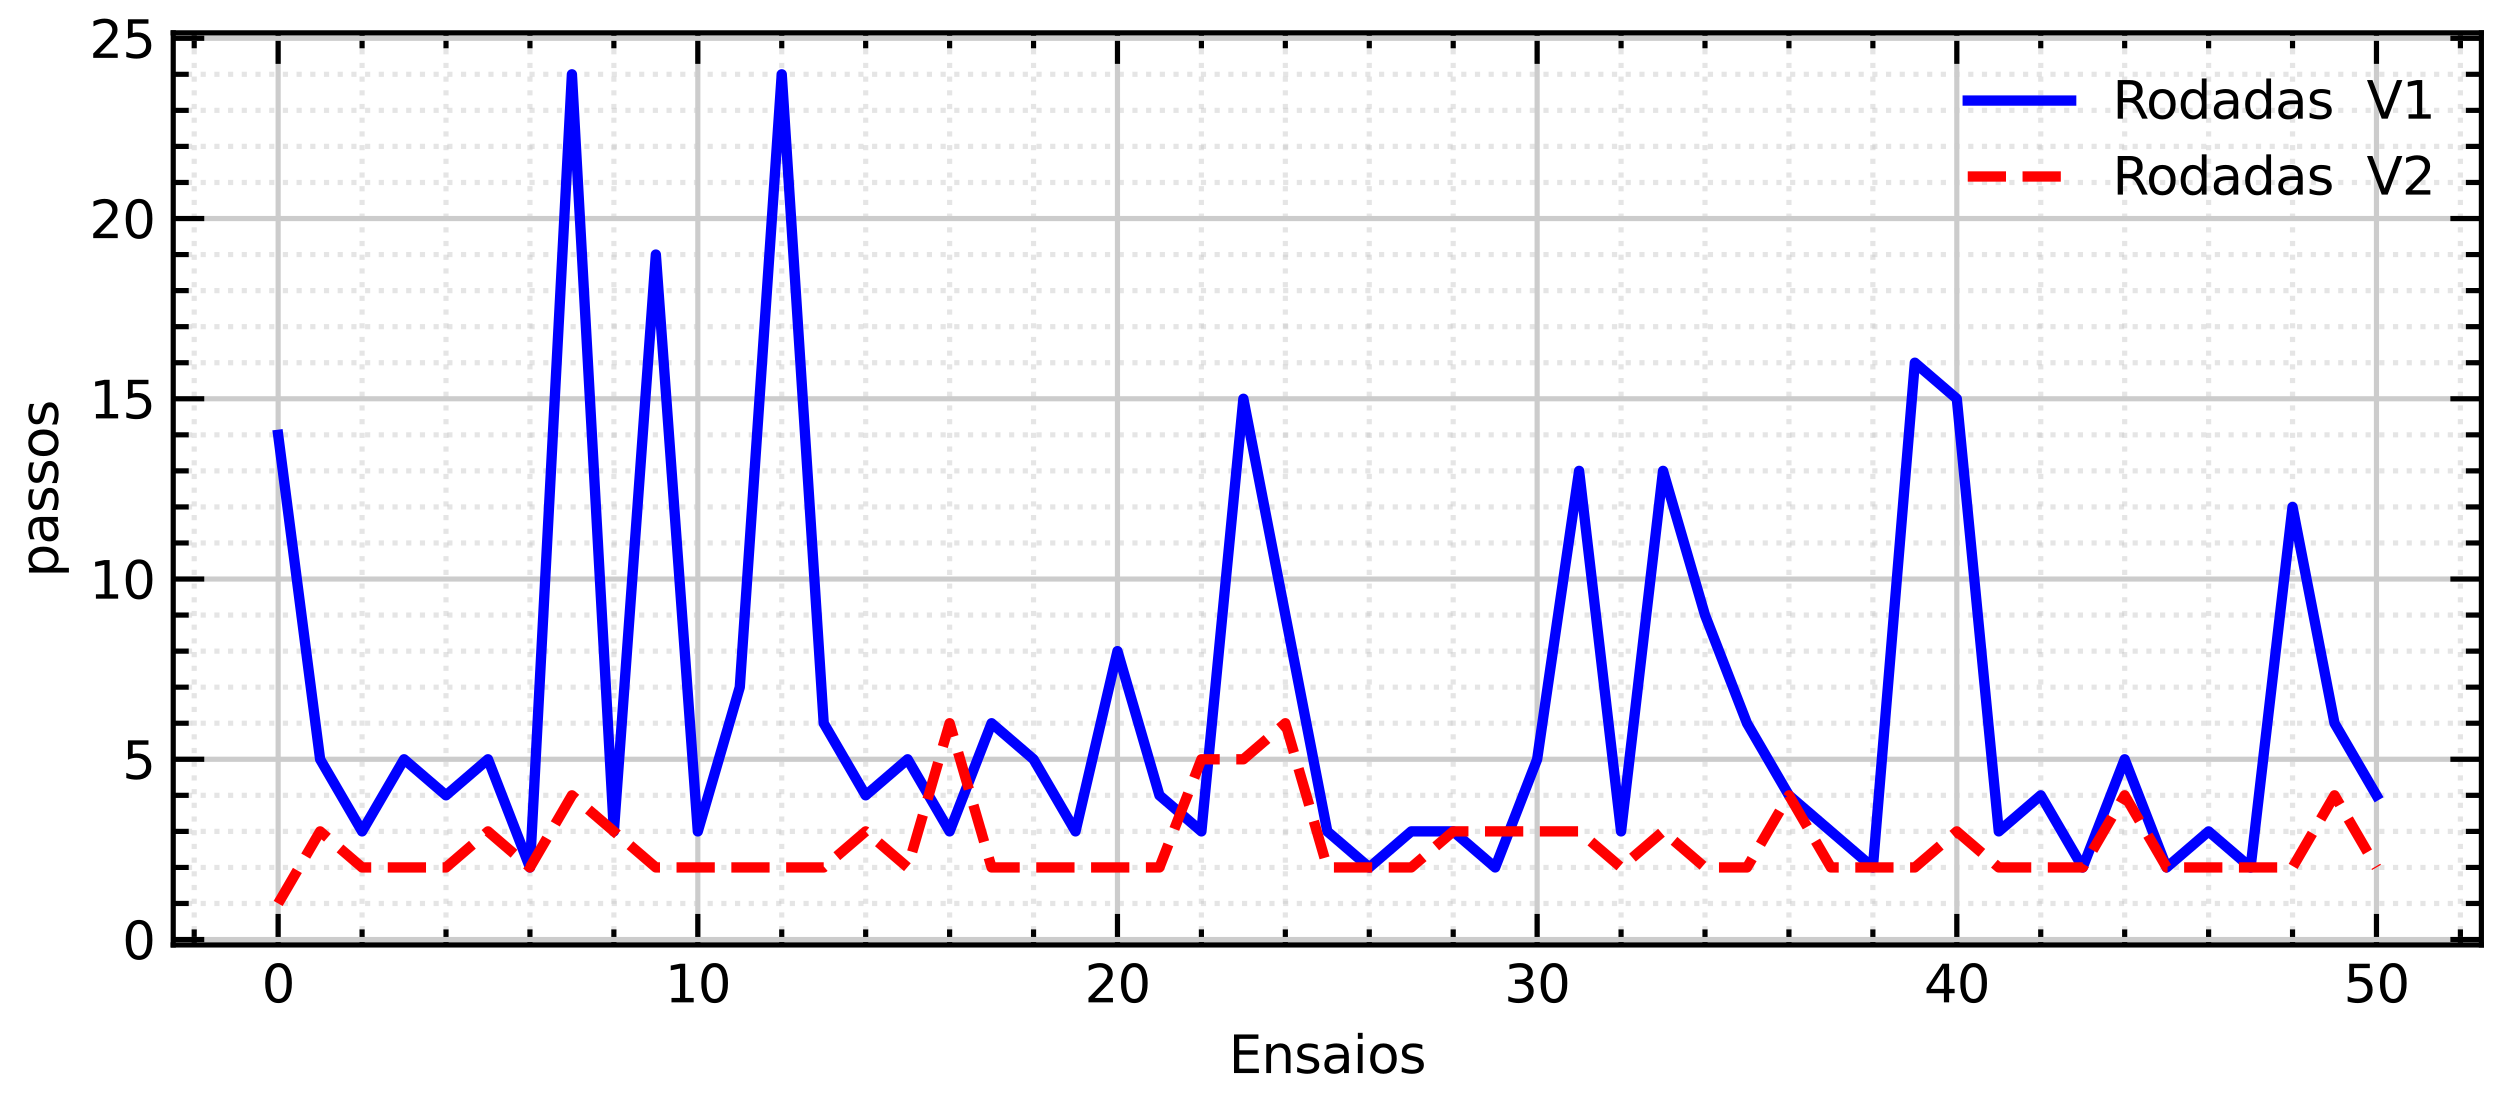 <?xml version="1.0" encoding="utf-8" standalone="no"?>
<!DOCTYPE svg PUBLIC "-//W3C//DTD SVG 1.1//EN"
  "http://www.w3.org/Graphics/SVG/1.1/DTD/svg11.dtd">
<svg xmlns:xlink="http://www.w3.org/1999/xlink" width="483.503pt" height="213.21pt" viewBox="0 0 483.503 213.21" xmlns="http://www.w3.org/2000/svg" version="1.1">
 <defs>
  <style type="text/css">*{stroke-linejoin: round; stroke-linecap: butt}</style>
 </defs>
 <g id="figure_1">
  <g id="patch_1">
   <path d="M 0 213.21 
L 483.503 213.21 
L 483.503 0 
L 0 0 
z
" style="fill: #ffffff"/>
  </g>
  <g id="axes_1">
   <g id="patch_2">
    <path d="M 33.503 182.753 
L 479.903 182.753 
L 479.903 6.353 
L 33.503 6.353 
z
" style="fill: #ffffff"/>
   </g>
   <g id="matplotlib.axis_1">
    <g id="xtick_1">
     <g id="line2d_1">
      <path d="M 53.794 182.753 
L 53.794 6.353 
" clip-path="url(#pfc60bc4e0f)" style="fill: none; stroke: #cccccc; stroke-linecap: square"/>
     </g>
     <g id="line2d_2">
      <defs>
       <path id="mafa596996a" d="M 0 0 
L 0 -6 
" style="stroke: #000000"/>
      </defs>
      <g>
       <use xlink:href="#mafa596996a" x="53.794" y="182.753" style="stroke: #000000"/>
      </g>
     </g>
     <g id="line2d_3">
      <defs>
       <path id="m95b0064630" d="M 0 0 
L 0 6 
" style="stroke: #000000"/>
      </defs>
      <g>
       <use xlink:href="#m95b0064630" x="53.794" y="6.353" style="stroke: #000000"/>
      </g>
     </g>
     <g id="text_1">
      <!-- 0 -->
      <g transform="translate(50.613 193.852) scale(0.1 -0.1)">
       <defs>
        <path id="DejaVuSans-30" d="M 2034 4250 
Q 1547 4250 1301 3770 
Q 1056 3291 1056 2328 
Q 1056 1369 1301 889 
Q 1547 409 2034 409 
Q 2525 409 2770 889 
Q 3016 1369 3016 2328 
Q 3016 3291 2770 3770 
Q 2525 4250 2034 4250 
z
M 2034 4750 
Q 2819 4750 3233 4129 
Q 3647 3509 3647 2328 
Q 3647 1150 3233 529 
Q 2819 -91 2034 -91 
Q 1250 -91 836 529 
Q 422 1150 422 2328 
Q 422 3509 836 4129 
Q 1250 4750 2034 4750 
z
" transform="scale(0.016)"/>
       </defs>
       <use xlink:href="#DejaVuSans-30"/>
      </g>
     </g>
    </g>
    <g id="xtick_2">
     <g id="line2d_4">
      <path d="M 134.958 182.753 
L 134.958 6.353 
" clip-path="url(#pfc60bc4e0f)" style="fill: none; stroke: #cccccc; stroke-linecap: square"/>
     </g>
     <g id="line2d_5">
      <g>
       <use xlink:href="#mafa596996a" x="134.958" y="182.753" style="stroke: #000000"/>
      </g>
     </g>
     <g id="line2d_6">
      <g>
       <use xlink:href="#m95b0064630" x="134.958" y="6.353" style="stroke: #000000"/>
      </g>
     </g>
     <g id="text_2">
      <!-- 10 -->
      <g transform="translate(128.595 193.852) scale(0.1 -0.1)">
       <defs>
        <path id="DejaVuSans-31" d="M 794 531 
L 1825 531 
L 1825 4091 
L 703 3866 
L 703 4441 
L 1819 4666 
L 2450 4666 
L 2450 531 
L 3481 531 
L 3481 0 
L 794 0 
L 794 531 
z
" transform="scale(0.016)"/>
       </defs>
       <use xlink:href="#DejaVuSans-31"/>
       <use xlink:href="#DejaVuSans-30" x="63.623"/>
      </g>
     </g>
    </g>
    <g id="xtick_3">
     <g id="line2d_7">
      <path d="M 216.121 182.753 
L 216.121 6.353 
" clip-path="url(#pfc60bc4e0f)" style="fill: none; stroke: #cccccc; stroke-linecap: square"/>
     </g>
     <g id="line2d_8">
      <g>
       <use xlink:href="#mafa596996a" x="216.121" y="182.753" style="stroke: #000000"/>
      </g>
     </g>
     <g id="line2d_9">
      <g>
       <use xlink:href="#m95b0064630" x="216.121" y="6.353" style="stroke: #000000"/>
      </g>
     </g>
     <g id="text_3">
      <!-- 20 -->
      <g transform="translate(209.759 193.852) scale(0.1 -0.1)">
       <defs>
        <path id="DejaVuSans-32" d="M 1228 531 
L 3431 531 
L 3431 0 
L 469 0 
L 469 531 
Q 828 903 1448 1529 
Q 2069 2156 2228 2338 
Q 2531 2678 2651 2914 
Q 2772 3150 2772 3378 
Q 2772 3750 2511 3984 
Q 2250 4219 1831 4219 
Q 1534 4219 1204 4116 
Q 875 4013 500 3803 
L 500 4441 
Q 881 4594 1212 4672 
Q 1544 4750 1819 4750 
Q 2544 4750 2975 4387 
Q 3406 4025 3406 3419 
Q 3406 3131 3298 2873 
Q 3191 2616 2906 2266 
Q 2828 2175 2409 1742 
Q 1991 1309 1228 531 
z
" transform="scale(0.016)"/>
       </defs>
       <use xlink:href="#DejaVuSans-32"/>
       <use xlink:href="#DejaVuSans-30" x="63.623"/>
      </g>
     </g>
    </g>
    <g id="xtick_4">
     <g id="line2d_10">
      <path d="M 297.285 182.753 
L 297.285 6.353 
" clip-path="url(#pfc60bc4e0f)" style="fill: none; stroke: #cccccc; stroke-linecap: square"/>
     </g>
     <g id="line2d_11">
      <g>
       <use xlink:href="#mafa596996a" x="297.285" y="182.753" style="stroke: #000000"/>
      </g>
     </g>
     <g id="line2d_12">
      <g>
       <use xlink:href="#m95b0064630" x="297.285" y="6.353" style="stroke: #000000"/>
      </g>
     </g>
     <g id="text_4">
      <!-- 30 -->
      <g transform="translate(290.922 193.852) scale(0.1 -0.1)">
       <defs>
        <path id="DejaVuSans-33" d="M 2597 2516 
Q 3050 2419 3304 2112 
Q 3559 1806 3559 1356 
Q 3559 666 3084 287 
Q 2609 -91 1734 -91 
Q 1441 -91 1130 -33 
Q 819 25 488 141 
L 488 750 
Q 750 597 1062 519 
Q 1375 441 1716 441 
Q 2309 441 2620 675 
Q 2931 909 2931 1356 
Q 2931 1769 2642 2001 
Q 2353 2234 1838 2234 
L 1294 2234 
L 1294 2753 
L 1863 2753 
Q 2328 2753 2575 2939 
Q 2822 3125 2822 3475 
Q 2822 3834 2567 4026 
Q 2313 4219 1838 4219 
Q 1578 4219 1281 4162 
Q 984 4106 628 3988 
L 628 4550 
Q 988 4650 1302 4700 
Q 1616 4750 1894 4750 
Q 2613 4750 3031 4423 
Q 3450 4097 3450 3541 
Q 3450 3153 3228 2886 
Q 3006 2619 2597 2516 
z
" transform="scale(0.016)"/>
       </defs>
       <use xlink:href="#DejaVuSans-33"/>
       <use xlink:href="#DejaVuSans-30" x="63.623"/>
      </g>
     </g>
    </g>
    <g id="xtick_5">
     <g id="line2d_13">
      <path d="M 378.449 182.753 
L 378.449 6.353 
" clip-path="url(#pfc60bc4e0f)" style="fill: none; stroke: #cccccc; stroke-linecap: square"/>
     </g>
     <g id="line2d_14">
      <g>
       <use xlink:href="#mafa596996a" x="378.449" y="182.753" style="stroke: #000000"/>
      </g>
     </g>
     <g id="line2d_15">
      <g>
       <use xlink:href="#m95b0064630" x="378.449" y="6.353" style="stroke: #000000"/>
      </g>
     </g>
     <g id="text_5">
      <!-- 40 -->
      <g transform="translate(372.086 193.852) scale(0.1 -0.1)">
       <defs>
        <path id="DejaVuSans-34" d="M 2419 4116 
L 825 1625 
L 2419 1625 
L 2419 4116 
z
M 2253 4666 
L 3047 4666 
L 3047 1625 
L 3713 1625 
L 3713 1100 
L 3047 1100 
L 3047 0 
L 2419 0 
L 2419 1100 
L 313 1100 
L 313 1709 
L 2253 4666 
z
" transform="scale(0.016)"/>
       </defs>
       <use xlink:href="#DejaVuSans-34"/>
       <use xlink:href="#DejaVuSans-30" x="63.623"/>
      </g>
     </g>
    </g>
    <g id="xtick_6">
     <g id="line2d_16">
      <path d="M 459.612 182.753 
L 459.612 6.353 
" clip-path="url(#pfc60bc4e0f)" style="fill: none; stroke: #cccccc; stroke-linecap: square"/>
     </g>
     <g id="line2d_17">
      <g>
       <use xlink:href="#mafa596996a" x="459.612" y="182.753" style="stroke: #000000"/>
      </g>
     </g>
     <g id="line2d_18">
      <g>
       <use xlink:href="#m95b0064630" x="459.612" y="6.353" style="stroke: #000000"/>
      </g>
     </g>
     <g id="text_6">
      <!-- 50 -->
      <g transform="translate(453.25 193.852) scale(0.1 -0.1)">
       <defs>
        <path id="DejaVuSans-35" d="M 691 4666 
L 3169 4666 
L 3169 4134 
L 1269 4134 
L 1269 2991 
Q 1406 3038 1543 3061 
Q 1681 3084 1819 3084 
Q 2600 3084 3056 2656 
Q 3513 2228 3513 1497 
Q 3513 744 3044 326 
Q 2575 -91 1722 -91 
Q 1428 -91 1123 -41 
Q 819 9 494 109 
L 494 744 
Q 775 591 1075 516 
Q 1375 441 1709 441 
Q 2250 441 2565 725 
Q 2881 1009 2881 1497 
Q 2881 1984 2565 2268 
Q 2250 2553 1709 2553 
Q 1456 2553 1204 2497 
Q 953 2441 691 2322 
L 691 4666 
z
" transform="scale(0.016)"/>
       </defs>
       <use xlink:href="#DejaVuSans-35"/>
       <use xlink:href="#DejaVuSans-30" x="63.623"/>
      </g>
     </g>
    </g>
    <g id="xtick_7">
     <g id="line2d_19">
      <path d="M 37.561 182.753 
L 37.561 6.353 
" clip-path="url(#pfc60bc4e0f)" style="fill: none; stroke-dasharray: 1,1.65; stroke-dashoffset: 0; stroke: #cccccc; stroke-opacity: 0.5"/>
     </g>
     <g id="line2d_20">
      <defs>
       <path id="m774343f8f4" d="M 0 0 
L 0 -3 
" style="stroke: #000000"/>
      </defs>
      <g>
       <use xlink:href="#m774343f8f4" x="37.561" y="182.753" style="stroke: #000000"/>
      </g>
     </g>
     <g id="line2d_21">
      <defs>
       <path id="m5fdacbee71" d="M 0 0 
L 0 3 
" style="stroke: #000000"/>
      </defs>
      <g>
       <use xlink:href="#m5fdacbee71" x="37.561" y="6.353" style="stroke: #000000"/>
      </g>
     </g>
    </g>
    <g id="xtick_8">
     <g id="line2d_22">
      <path d="M 70.027 182.753 
L 70.027 6.353 
" clip-path="url(#pfc60bc4e0f)" style="fill: none; stroke-dasharray: 1,1.65; stroke-dashoffset: 0; stroke: #cccccc; stroke-opacity: 0.5"/>
     </g>
     <g id="line2d_23">
      <g>
       <use xlink:href="#m774343f8f4" x="70.027" y="182.753" style="stroke: #000000"/>
      </g>
     </g>
     <g id="line2d_24">
      <g>
       <use xlink:href="#m5fdacbee71" x="70.027" y="6.353" style="stroke: #000000"/>
      </g>
     </g>
    </g>
    <g id="xtick_9">
     <g id="line2d_25">
      <path d="M 86.259 182.753 
L 86.259 6.353 
" clip-path="url(#pfc60bc4e0f)" style="fill: none; stroke-dasharray: 1,1.65; stroke-dashoffset: 0; stroke: #cccccc; stroke-opacity: 0.5"/>
     </g>
     <g id="line2d_26">
      <g>
       <use xlink:href="#m774343f8f4" x="86.259" y="182.753" style="stroke: #000000"/>
      </g>
     </g>
     <g id="line2d_27">
      <g>
       <use xlink:href="#m5fdacbee71" x="86.259" y="6.353" style="stroke: #000000"/>
      </g>
     </g>
    </g>
    <g id="xtick_10">
     <g id="line2d_28">
      <path d="M 102.492 182.753 
L 102.492 6.353 
" clip-path="url(#pfc60bc4e0f)" style="fill: none; stroke-dasharray: 1,1.65; stroke-dashoffset: 0; stroke: #cccccc; stroke-opacity: 0.5"/>
     </g>
     <g id="line2d_29">
      <g>
       <use xlink:href="#m774343f8f4" x="102.492" y="182.753" style="stroke: #000000"/>
      </g>
     </g>
     <g id="line2d_30">
      <g>
       <use xlink:href="#m5fdacbee71" x="102.492" y="6.353" style="stroke: #000000"/>
      </g>
     </g>
    </g>
    <g id="xtick_11">
     <g id="line2d_31">
      <path d="M 118.725 182.753 
L 118.725 6.353 
" clip-path="url(#pfc60bc4e0f)" style="fill: none; stroke-dasharray: 1,1.65; stroke-dashoffset: 0; stroke: #cccccc; stroke-opacity: 0.5"/>
     </g>
     <g id="line2d_32">
      <g>
       <use xlink:href="#m774343f8f4" x="118.725" y="182.753" style="stroke: #000000"/>
      </g>
     </g>
     <g id="line2d_33">
      <g>
       <use xlink:href="#m5fdacbee71" x="118.725" y="6.353" style="stroke: #000000"/>
      </g>
     </g>
    </g>
    <g id="xtick_12">
     <g id="line2d_34">
      <path d="M 151.19 182.753 
L 151.19 6.353 
" clip-path="url(#pfc60bc4e0f)" style="fill: none; stroke-dasharray: 1,1.65; stroke-dashoffset: 0; stroke: #cccccc; stroke-opacity: 0.5"/>
     </g>
     <g id="line2d_35">
      <g>
       <use xlink:href="#m774343f8f4" x="151.19" y="182.753" style="stroke: #000000"/>
      </g>
     </g>
     <g id="line2d_36">
      <g>
       <use xlink:href="#m5fdacbee71" x="151.19" y="6.353" style="stroke: #000000"/>
      </g>
     </g>
    </g>
    <g id="xtick_13">
     <g id="line2d_37">
      <path d="M 167.423 182.753 
L 167.423 6.353 
" clip-path="url(#pfc60bc4e0f)" style="fill: none; stroke-dasharray: 1,1.65; stroke-dashoffset: 0; stroke: #cccccc; stroke-opacity: 0.5"/>
     </g>
     <g id="line2d_38">
      <g>
       <use xlink:href="#m774343f8f4" x="167.423" y="182.753" style="stroke: #000000"/>
      </g>
     </g>
     <g id="line2d_39">
      <g>
       <use xlink:href="#m5fdacbee71" x="167.423" y="6.353" style="stroke: #000000"/>
      </g>
     </g>
    </g>
    <g id="xtick_14">
     <g id="line2d_40">
      <path d="M 183.656 182.753 
L 183.656 6.353 
" clip-path="url(#pfc60bc4e0f)" style="fill: none; stroke-dasharray: 1,1.65; stroke-dashoffset: 0; stroke: #cccccc; stroke-opacity: 0.5"/>
     </g>
     <g id="line2d_41">
      <g>
       <use xlink:href="#m774343f8f4" x="183.656" y="182.753" style="stroke: #000000"/>
      </g>
     </g>
     <g id="line2d_42">
      <g>
       <use xlink:href="#m5fdacbee71" x="183.656" y="6.353" style="stroke: #000000"/>
      </g>
     </g>
    </g>
    <g id="xtick_15">
     <g id="line2d_43">
      <path d="M 199.889 182.753 
L 199.889 6.353 
" clip-path="url(#pfc60bc4e0f)" style="fill: none; stroke-dasharray: 1,1.65; stroke-dashoffset: 0; stroke: #cccccc; stroke-opacity: 0.5"/>
     </g>
     <g id="line2d_44">
      <g>
       <use xlink:href="#m774343f8f4" x="199.889" y="182.753" style="stroke: #000000"/>
      </g>
     </g>
     <g id="line2d_45">
      <g>
       <use xlink:href="#m5fdacbee71" x="199.889" y="6.353" style="stroke: #000000"/>
      </g>
     </g>
    </g>
    <g id="xtick_16">
     <g id="line2d_46">
      <path d="M 232.354 182.753 
L 232.354 6.353 
" clip-path="url(#pfc60bc4e0f)" style="fill: none; stroke-dasharray: 1,1.65; stroke-dashoffset: 0; stroke: #cccccc; stroke-opacity: 0.5"/>
     </g>
     <g id="line2d_47">
      <g>
       <use xlink:href="#m774343f8f4" x="232.354" y="182.753" style="stroke: #000000"/>
      </g>
     </g>
     <g id="line2d_48">
      <g>
       <use xlink:href="#m5fdacbee71" x="232.354" y="6.353" style="stroke: #000000"/>
      </g>
     </g>
    </g>
    <g id="xtick_17">
     <g id="line2d_49">
      <path d="M 248.587 182.753 
L 248.587 6.353 
" clip-path="url(#pfc60bc4e0f)" style="fill: none; stroke-dasharray: 1,1.65; stroke-dashoffset: 0; stroke: #cccccc; stroke-opacity: 0.5"/>
     </g>
     <g id="line2d_50">
      <g>
       <use xlink:href="#m774343f8f4" x="248.587" y="182.753" style="stroke: #000000"/>
      </g>
     </g>
     <g id="line2d_51">
      <g>
       <use xlink:href="#m5fdacbee71" x="248.587" y="6.353" style="stroke: #000000"/>
      </g>
     </g>
    </g>
    <g id="xtick_18">
     <g id="line2d_52">
      <path d="M 264.819 182.753 
L 264.819 6.353 
" clip-path="url(#pfc60bc4e0f)" style="fill: none; stroke-dasharray: 1,1.65; stroke-dashoffset: 0; stroke: #cccccc; stroke-opacity: 0.5"/>
     </g>
     <g id="line2d_53">
      <g>
       <use xlink:href="#m774343f8f4" x="264.819" y="182.753" style="stroke: #000000"/>
      </g>
     </g>
     <g id="line2d_54">
      <g>
       <use xlink:href="#m5fdacbee71" x="264.819" y="6.353" style="stroke: #000000"/>
      </g>
     </g>
    </g>
    <g id="xtick_19">
     <g id="line2d_55">
      <path d="M 281.052 182.753 
L 281.052 6.353 
" clip-path="url(#pfc60bc4e0f)" style="fill: none; stroke-dasharray: 1,1.65; stroke-dashoffset: 0; stroke: #cccccc; stroke-opacity: 0.5"/>
     </g>
     <g id="line2d_56">
      <g>
       <use xlink:href="#m774343f8f4" x="281.052" y="182.753" style="stroke: #000000"/>
      </g>
     </g>
     <g id="line2d_57">
      <g>
       <use xlink:href="#m5fdacbee71" x="281.052" y="6.353" style="stroke: #000000"/>
      </g>
     </g>
    </g>
    <g id="xtick_20">
     <g id="line2d_58">
      <path d="M 313.518 182.753 
L 313.518 6.353 
" clip-path="url(#pfc60bc4e0f)" style="fill: none; stroke-dasharray: 1,1.65; stroke-dashoffset: 0; stroke: #cccccc; stroke-opacity: 0.5"/>
     </g>
     <g id="line2d_59">
      <g>
       <use xlink:href="#m774343f8f4" x="313.518" y="182.753" style="stroke: #000000"/>
      </g>
     </g>
     <g id="line2d_60">
      <g>
       <use xlink:href="#m5fdacbee71" x="313.518" y="6.353" style="stroke: #000000"/>
      </g>
     </g>
    </g>
    <g id="xtick_21">
     <g id="line2d_61">
      <path d="M 329.75 182.753 
L 329.75 6.353 
" clip-path="url(#pfc60bc4e0f)" style="fill: none; stroke-dasharray: 1,1.65; stroke-dashoffset: 0; stroke: #cccccc; stroke-opacity: 0.5"/>
     </g>
     <g id="line2d_62">
      <g>
       <use xlink:href="#m774343f8f4" x="329.75" y="182.753" style="stroke: #000000"/>
      </g>
     </g>
     <g id="line2d_63">
      <g>
       <use xlink:href="#m5fdacbee71" x="329.75" y="6.353" style="stroke: #000000"/>
      </g>
     </g>
    </g>
    <g id="xtick_22">
     <g id="line2d_64">
      <path d="M 345.983 182.753 
L 345.983 6.353 
" clip-path="url(#pfc60bc4e0f)" style="fill: none; stroke-dasharray: 1,1.65; stroke-dashoffset: 0; stroke: #cccccc; stroke-opacity: 0.5"/>
     </g>
     <g id="line2d_65">
      <g>
       <use xlink:href="#m774343f8f4" x="345.983" y="182.753" style="stroke: #000000"/>
      </g>
     </g>
     <g id="line2d_66">
      <g>
       <use xlink:href="#m5fdacbee71" x="345.983" y="6.353" style="stroke: #000000"/>
      </g>
     </g>
    </g>
    <g id="xtick_23">
     <g id="line2d_67">
      <path d="M 362.216 182.753 
L 362.216 6.353 
" clip-path="url(#pfc60bc4e0f)" style="fill: none; stroke-dasharray: 1,1.65; stroke-dashoffset: 0; stroke: #cccccc; stroke-opacity: 0.5"/>
     </g>
     <g id="line2d_68">
      <g>
       <use xlink:href="#m774343f8f4" x="362.216" y="182.753" style="stroke: #000000"/>
      </g>
     </g>
     <g id="line2d_69">
      <g>
       <use xlink:href="#m5fdacbee71" x="362.216" y="6.353" style="stroke: #000000"/>
      </g>
     </g>
    </g>
    <g id="xtick_24">
     <g id="line2d_70">
      <path d="M 394.681 182.753 
L 394.681 6.353 
" clip-path="url(#pfc60bc4e0f)" style="fill: none; stroke-dasharray: 1,1.65; stroke-dashoffset: 0; stroke: #cccccc; stroke-opacity: 0.5"/>
     </g>
     <g id="line2d_71">
      <g>
       <use xlink:href="#m774343f8f4" x="394.681" y="182.753" style="stroke: #000000"/>
      </g>
     </g>
     <g id="line2d_72">
      <g>
       <use xlink:href="#m5fdacbee71" x="394.681" y="6.353" style="stroke: #000000"/>
      </g>
     </g>
    </g>
    <g id="xtick_25">
     <g id="line2d_73">
      <path d="M 410.914 182.753 
L 410.914 6.353 
" clip-path="url(#pfc60bc4e0f)" style="fill: none; stroke-dasharray: 1,1.65; stroke-dashoffset: 0; stroke: #cccccc; stroke-opacity: 0.5"/>
     </g>
     <g id="line2d_74">
      <g>
       <use xlink:href="#m774343f8f4" x="410.914" y="182.753" style="stroke: #000000"/>
      </g>
     </g>
     <g id="line2d_75">
      <g>
       <use xlink:href="#m5fdacbee71" x="410.914" y="6.353" style="stroke: #000000"/>
      </g>
     </g>
    </g>
    <g id="xtick_26">
     <g id="line2d_76">
      <path d="M 427.147 182.753 
L 427.147 6.353 
" clip-path="url(#pfc60bc4e0f)" style="fill: none; stroke-dasharray: 1,1.65; stroke-dashoffset: 0; stroke: #cccccc; stroke-opacity: 0.5"/>
     </g>
     <g id="line2d_77">
      <g>
       <use xlink:href="#m774343f8f4" x="427.147" y="182.753" style="stroke: #000000"/>
      </g>
     </g>
     <g id="line2d_78">
      <g>
       <use xlink:href="#m5fdacbee71" x="427.147" y="6.353" style="stroke: #000000"/>
      </g>
     </g>
    </g>
    <g id="xtick_27">
     <g id="line2d_79">
      <path d="M 443.379 182.753 
L 443.379 6.353 
" clip-path="url(#pfc60bc4e0f)" style="fill: none; stroke-dasharray: 1,1.65; stroke-dashoffset: 0; stroke: #cccccc; stroke-opacity: 0.5"/>
     </g>
     <g id="line2d_80">
      <g>
       <use xlink:href="#m774343f8f4" x="443.379" y="182.753" style="stroke: #000000"/>
      </g>
     </g>
     <g id="line2d_81">
      <g>
       <use xlink:href="#m5fdacbee71" x="443.379" y="6.353" style="stroke: #000000"/>
      </g>
     </g>
    </g>
    <g id="xtick_28">
     <g id="line2d_82">
      <path d="M 475.845 182.753 
L 475.845 6.353 
" clip-path="url(#pfc60bc4e0f)" style="fill: none; stroke-dasharray: 1,1.65; stroke-dashoffset: 0; stroke: #cccccc; stroke-opacity: 0.5"/>
     </g>
     <g id="line2d_83">
      <g>
       <use xlink:href="#m774343f8f4" x="475.845" y="182.753" style="stroke: #000000"/>
      </g>
     </g>
     <g id="line2d_84">
      <g>
       <use xlink:href="#m5fdacbee71" x="475.845" y="6.353" style="stroke: #000000"/>
      </g>
     </g>
    </g>
    <g id="text_7">
     <!-- Ensaios -->
     <g transform="translate(237.653 207.53) scale(0.1 -0.1)">
      <defs>
       <path id="DejaVuSans-45" d="M 628 4666 
L 3578 4666 
L 3578 4134 
L 1259 4134 
L 1259 2753 
L 3481 2753 
L 3481 2222 
L 1259 2222 
L 1259 531 
L 3634 531 
L 3634 0 
L 628 0 
L 628 4666 
z
" transform="scale(0.016)"/>
       <path id="DejaVuSans-6e" d="M 3513 2113 
L 3513 0 
L 2938 0 
L 2938 2094 
Q 2938 2591 2744 2837 
Q 2550 3084 2163 3084 
Q 1697 3084 1428 2787 
Q 1159 2491 1159 1978 
L 1159 0 
L 581 0 
L 581 3500 
L 1159 3500 
L 1159 2956 
Q 1366 3272 1645 3428 
Q 1925 3584 2291 3584 
Q 2894 3584 3203 3211 
Q 3513 2838 3513 2113 
z
" transform="scale(0.016)"/>
       <path id="DejaVuSans-73" d="M 2834 3397 
L 2834 2853 
Q 2591 2978 2328 3040 
Q 2066 3103 1784 3103 
Q 1356 3103 1142 2972 
Q 928 2841 928 2578 
Q 928 2378 1081 2264 
Q 1234 2150 1697 2047 
L 1894 2003 
Q 2506 1872 2764 1633 
Q 3022 1394 3022 966 
Q 3022 478 2636 193 
Q 2250 -91 1575 -91 
Q 1294 -91 989 -36 
Q 684 19 347 128 
L 347 722 
Q 666 556 975 473 
Q 1284 391 1588 391 
Q 1994 391 2212 530 
Q 2431 669 2431 922 
Q 2431 1156 2273 1281 
Q 2116 1406 1581 1522 
L 1381 1569 
Q 847 1681 609 1914 
Q 372 2147 372 2553 
Q 372 3047 722 3315 
Q 1072 3584 1716 3584 
Q 2034 3584 2315 3537 
Q 2597 3491 2834 3397 
z
" transform="scale(0.016)"/>
       <path id="DejaVuSans-61" d="M 2194 1759 
Q 1497 1759 1228 1600 
Q 959 1441 959 1056 
Q 959 750 1161 570 
Q 1363 391 1709 391 
Q 2188 391 2477 730 
Q 2766 1069 2766 1631 
L 2766 1759 
L 2194 1759 
z
M 3341 1997 
L 3341 0 
L 2766 0 
L 2766 531 
Q 2569 213 2275 61 
Q 1981 -91 1556 -91 
Q 1019 -91 701 211 
Q 384 513 384 1019 
Q 384 1609 779 1909 
Q 1175 2209 1959 2209 
L 2766 2209 
L 2766 2266 
Q 2766 2663 2505 2880 
Q 2244 3097 1772 3097 
Q 1472 3097 1187 3025 
Q 903 2953 641 2809 
L 641 3341 
Q 956 3463 1253 3523 
Q 1550 3584 1831 3584 
Q 2591 3584 2966 3190 
Q 3341 2797 3341 1997 
z
" transform="scale(0.016)"/>
       <path id="DejaVuSans-69" d="M 603 3500 
L 1178 3500 
L 1178 0 
L 603 0 
L 603 3500 
z
M 603 4863 
L 1178 4863 
L 1178 4134 
L 603 4134 
L 603 4863 
z
" transform="scale(0.016)"/>
       <path id="DejaVuSans-6f" d="M 1959 3097 
Q 1497 3097 1228 2736 
Q 959 2375 959 1747 
Q 959 1119 1226 758 
Q 1494 397 1959 397 
Q 2419 397 2687 759 
Q 2956 1122 2956 1747 
Q 2956 2369 2687 2733 
Q 2419 3097 1959 3097 
z
M 1959 3584 
Q 2709 3584 3137 3096 
Q 3566 2609 3566 1747 
Q 3566 888 3137 398 
Q 2709 -91 1959 -91 
Q 1206 -91 779 398 
Q 353 888 353 1747 
Q 353 2609 779 3096 
Q 1206 3584 1959 3584 
z
" transform="scale(0.016)"/>
      </defs>
      <use xlink:href="#DejaVuSans-45"/>
      <use xlink:href="#DejaVuSans-6e" x="63.184"/>
      <use xlink:href="#DejaVuSans-73" x="126.562"/>
      <use xlink:href="#DejaVuSans-61" x="178.662"/>
      <use xlink:href="#DejaVuSans-69" x="239.941"/>
      <use xlink:href="#DejaVuSans-6f" x="267.725"/>
      <use xlink:href="#DejaVuSans-73" x="328.906"/>
     </g>
    </g>
   </g>
   <g id="matplotlib.axis_2">
    <g id="ytick_1">
     <g id="line2d_85">
      <path d="M 33.503 181.708 
L 479.903 181.708 
" clip-path="url(#pfc60bc4e0f)" style="fill: none; stroke: #cccccc; stroke-linecap: square"/>
     </g>
     <g id="line2d_86">
      <defs>
       <path id="m928279d353" d="M 0 0 
L 6 0 
" style="stroke: #000000"/>
      </defs>
      <g>
       <use xlink:href="#m928279d353" x="33.503" y="181.708" style="stroke: #000000"/>
      </g>
     </g>
     <g id="line2d_87">
      <defs>
       <path id="m3eb5584dd7" d="M 0 0 
L -6 0 
" style="stroke: #000000"/>
      </defs>
      <g>
       <use xlink:href="#m3eb5584dd7" x="479.903" y="181.708" style="stroke: #000000"/>
      </g>
     </g>
     <g id="text_8">
      <!-- 0 -->
      <g transform="translate(23.641 185.507) scale(0.1 -0.1)">
       <use xlink:href="#DejaVuSans-30"/>
      </g>
     </g>
    </g>
    <g id="ytick_2">
     <g id="line2d_88">
      <path d="M 33.503 146.846 
L 479.903 146.846 
" clip-path="url(#pfc60bc4e0f)" style="fill: none; stroke: #cccccc; stroke-linecap: square"/>
     </g>
     <g id="line2d_89">
      <g>
       <use xlink:href="#m928279d353" x="33.503" y="146.846" style="stroke: #000000"/>
      </g>
     </g>
     <g id="line2d_90">
      <g>
       <use xlink:href="#m3eb5584dd7" x="479.903" y="146.846" style="stroke: #000000"/>
      </g>
     </g>
     <g id="text_9">
      <!-- 5 -->
      <g transform="translate(23.641 150.645) scale(0.1 -0.1)">
       <use xlink:href="#DejaVuSans-35"/>
      </g>
     </g>
    </g>
    <g id="ytick_3">
     <g id="line2d_91">
      <path d="M 33.503 111.984 
L 479.903 111.984 
" clip-path="url(#pfc60bc4e0f)" style="fill: none; stroke: #cccccc; stroke-linecap: square"/>
     </g>
     <g id="line2d_92">
      <g>
       <use xlink:href="#m928279d353" x="33.503" y="111.984" style="stroke: #000000"/>
      </g>
     </g>
     <g id="line2d_93">
      <g>
       <use xlink:href="#m3eb5584dd7" x="479.903" y="111.984" style="stroke: #000000"/>
      </g>
     </g>
     <g id="text_10">
      <!-- 10 -->
      <g transform="translate(17.278 115.783) scale(0.1 -0.1)">
       <use xlink:href="#DejaVuSans-31"/>
       <use xlink:href="#DejaVuSans-30" x="63.623"/>
      </g>
     </g>
    </g>
    <g id="ytick_4">
     <g id="line2d_94">
      <path d="M 33.503 77.123 
L 479.903 77.123 
" clip-path="url(#pfc60bc4e0f)" style="fill: none; stroke: #cccccc; stroke-linecap: square"/>
     </g>
     <g id="line2d_95">
      <g>
       <use xlink:href="#m928279d353" x="33.503" y="77.123" style="stroke: #000000"/>
      </g>
     </g>
     <g id="line2d_96">
      <g>
       <use xlink:href="#m3eb5584dd7" x="479.903" y="77.123" style="stroke: #000000"/>
      </g>
     </g>
     <g id="text_11">
      <!-- 15 -->
      <g transform="translate(17.278 80.922) scale(0.1 -0.1)">
       <use xlink:href="#DejaVuSans-31"/>
       <use xlink:href="#DejaVuSans-35" x="63.623"/>
      </g>
     </g>
    </g>
    <g id="ytick_5">
     <g id="line2d_97">
      <path d="M 33.503 42.261 
L 479.903 42.261 
" clip-path="url(#pfc60bc4e0f)" style="fill: none; stroke: #cccccc; stroke-linecap: square"/>
     </g>
     <g id="line2d_98">
      <g>
       <use xlink:href="#m928279d353" x="33.503" y="42.261" style="stroke: #000000"/>
      </g>
     </g>
     <g id="line2d_99">
      <g>
       <use xlink:href="#m3eb5584dd7" x="479.903" y="42.261" style="stroke: #000000"/>
      </g>
     </g>
     <g id="text_12">
      <!-- 20 -->
      <g transform="translate(17.278 46.06) scale(0.1 -0.1)">
       <use xlink:href="#DejaVuSans-32"/>
       <use xlink:href="#DejaVuSans-30" x="63.623"/>
      </g>
     </g>
    </g>
    <g id="ytick_6">
     <g id="line2d_100">
      <path d="M 33.503 7.399 
L 479.903 7.399 
" clip-path="url(#pfc60bc4e0f)" style="fill: none; stroke: #cccccc; stroke-linecap: square"/>
     </g>
     <g id="line2d_101">
      <g>
       <use xlink:href="#m928279d353" x="33.503" y="7.399" style="stroke: #000000"/>
      </g>
     </g>
     <g id="line2d_102">
      <g>
       <use xlink:href="#m3eb5584dd7" x="479.903" y="7.399" style="stroke: #000000"/>
      </g>
     </g>
     <g id="text_13">
      <!-- 25 -->
      <g transform="translate(17.278 11.198) scale(0.1 -0.1)">
       <use xlink:href="#DejaVuSans-32"/>
       <use xlink:href="#DejaVuSans-35" x="63.623"/>
      </g>
     </g>
    </g>
    <g id="ytick_7">
     <g id="line2d_103">
      <path d="M 33.503 174.735 
L 479.903 174.735 
" clip-path="url(#pfc60bc4e0f)" style="fill: none; stroke-dasharray: 1,1.65; stroke-dashoffset: 0; stroke: #cccccc; stroke-opacity: 0.5"/>
     </g>
     <g id="line2d_104">
      <defs>
       <path id="me57aec1464" d="M 0 0 
L 3 0 
" style="stroke: #000000"/>
      </defs>
      <g>
       <use xlink:href="#me57aec1464" x="33.503" y="174.735" style="stroke: #000000"/>
      </g>
     </g>
     <g id="line2d_105">
      <defs>
       <path id="m92198fa9dc" d="M 0 0 
L -3 0 
" style="stroke: #000000"/>
      </defs>
      <g>
       <use xlink:href="#m92198fa9dc" x="479.903" y="174.735" style="stroke: #000000"/>
      </g>
     </g>
    </g>
    <g id="ytick_8">
     <g id="line2d_106">
      <path d="M 33.503 167.763 
L 479.903 167.763 
" clip-path="url(#pfc60bc4e0f)" style="fill: none; stroke-dasharray: 1,1.65; stroke-dashoffset: 0; stroke: #cccccc; stroke-opacity: 0.5"/>
     </g>
     <g id="line2d_107">
      <g>
       <use xlink:href="#me57aec1464" x="33.503" y="167.763" style="stroke: #000000"/>
      </g>
     </g>
     <g id="line2d_108">
      <g>
       <use xlink:href="#m92198fa9dc" x="479.903" y="167.763" style="stroke: #000000"/>
      </g>
     </g>
    </g>
    <g id="ytick_9">
     <g id="line2d_109">
      <path d="M 33.503 160.791 
L 479.903 160.791 
" clip-path="url(#pfc60bc4e0f)" style="fill: none; stroke-dasharray: 1,1.65; stroke-dashoffset: 0; stroke: #cccccc; stroke-opacity: 0.5"/>
     </g>
     <g id="line2d_110">
      <g>
       <use xlink:href="#me57aec1464" x="33.503" y="160.791" style="stroke: #000000"/>
      </g>
     </g>
     <g id="line2d_111">
      <g>
       <use xlink:href="#m92198fa9dc" x="479.903" y="160.791" style="stroke: #000000"/>
      </g>
     </g>
    </g>
    <g id="ytick_10">
     <g id="line2d_112">
      <path d="M 33.503 153.818 
L 479.903 153.818 
" clip-path="url(#pfc60bc4e0f)" style="fill: none; stroke-dasharray: 1,1.65; stroke-dashoffset: 0; stroke: #cccccc; stroke-opacity: 0.5"/>
     </g>
     <g id="line2d_113">
      <g>
       <use xlink:href="#me57aec1464" x="33.503" y="153.818" style="stroke: #000000"/>
      </g>
     </g>
     <g id="line2d_114">
      <g>
       <use xlink:href="#m92198fa9dc" x="479.903" y="153.818" style="stroke: #000000"/>
      </g>
     </g>
    </g>
    <g id="ytick_11">
     <g id="line2d_115">
      <path d="M 33.503 139.874 
L 479.903 139.874 
" clip-path="url(#pfc60bc4e0f)" style="fill: none; stroke-dasharray: 1,1.65; stroke-dashoffset: 0; stroke: #cccccc; stroke-opacity: 0.5"/>
     </g>
     <g id="line2d_116">
      <g>
       <use xlink:href="#me57aec1464" x="33.503" y="139.874" style="stroke: #000000"/>
      </g>
     </g>
     <g id="line2d_117">
      <g>
       <use xlink:href="#m92198fa9dc" x="479.903" y="139.874" style="stroke: #000000"/>
      </g>
     </g>
    </g>
    <g id="ytick_12">
     <g id="line2d_118">
      <path d="M 33.503 132.901 
L 479.903 132.901 
" clip-path="url(#pfc60bc4e0f)" style="fill: none; stroke-dasharray: 1,1.65; stroke-dashoffset: 0; stroke: #cccccc; stroke-opacity: 0.5"/>
     </g>
     <g id="line2d_119">
      <g>
       <use xlink:href="#me57aec1464" x="33.503" y="132.901" style="stroke: #000000"/>
      </g>
     </g>
     <g id="line2d_120">
      <g>
       <use xlink:href="#m92198fa9dc" x="479.903" y="132.901" style="stroke: #000000"/>
      </g>
     </g>
    </g>
    <g id="ytick_13">
     <g id="line2d_121">
      <path d="M 33.503 125.929 
L 479.903 125.929 
" clip-path="url(#pfc60bc4e0f)" style="fill: none; stroke-dasharray: 1,1.65; stroke-dashoffset: 0; stroke: #cccccc; stroke-opacity: 0.5"/>
     </g>
     <g id="line2d_122">
      <g>
       <use xlink:href="#me57aec1464" x="33.503" y="125.929" style="stroke: #000000"/>
      </g>
     </g>
     <g id="line2d_123">
      <g>
       <use xlink:href="#m92198fa9dc" x="479.903" y="125.929" style="stroke: #000000"/>
      </g>
     </g>
    </g>
    <g id="ytick_14">
     <g id="line2d_124">
      <path d="M 33.503 118.957 
L 479.903 118.957 
" clip-path="url(#pfc60bc4e0f)" style="fill: none; stroke-dasharray: 1,1.65; stroke-dashoffset: 0; stroke: #cccccc; stroke-opacity: 0.5"/>
     </g>
     <g id="line2d_125">
      <g>
       <use xlink:href="#me57aec1464" x="33.503" y="118.957" style="stroke: #000000"/>
      </g>
     </g>
     <g id="line2d_126">
      <g>
       <use xlink:href="#m92198fa9dc" x="479.903" y="118.957" style="stroke: #000000"/>
      </g>
     </g>
    </g>
    <g id="ytick_15">
     <g id="line2d_127">
      <path d="M 33.503 105.012 
L 479.903 105.012 
" clip-path="url(#pfc60bc4e0f)" style="fill: none; stroke-dasharray: 1,1.65; stroke-dashoffset: 0; stroke: #cccccc; stroke-opacity: 0.5"/>
     </g>
     <g id="line2d_128">
      <g>
       <use xlink:href="#me57aec1464" x="33.503" y="105.012" style="stroke: #000000"/>
      </g>
     </g>
     <g id="line2d_129">
      <g>
       <use xlink:href="#m92198fa9dc" x="479.903" y="105.012" style="stroke: #000000"/>
      </g>
     </g>
    </g>
    <g id="ytick_16">
     <g id="line2d_130">
      <path d="M 33.503 98.04 
L 479.903 98.04 
" clip-path="url(#pfc60bc4e0f)" style="fill: none; stroke-dasharray: 1,1.65; stroke-dashoffset: 0; stroke: #cccccc; stroke-opacity: 0.5"/>
     </g>
     <g id="line2d_131">
      <g>
       <use xlink:href="#me57aec1464" x="33.503" y="98.04" style="stroke: #000000"/>
      </g>
     </g>
     <g id="line2d_132">
      <g>
       <use xlink:href="#m92198fa9dc" x="479.903" y="98.04" style="stroke: #000000"/>
      </g>
     </g>
    </g>
    <g id="ytick_17">
     <g id="line2d_133">
      <path d="M 33.503 91.067 
L 479.903 91.067 
" clip-path="url(#pfc60bc4e0f)" style="fill: none; stroke-dasharray: 1,1.65; stroke-dashoffset: 0; stroke: #cccccc; stroke-opacity: 0.5"/>
     </g>
     <g id="line2d_134">
      <g>
       <use xlink:href="#me57aec1464" x="33.503" y="91.067" style="stroke: #000000"/>
      </g>
     </g>
     <g id="line2d_135">
      <g>
       <use xlink:href="#m92198fa9dc" x="479.903" y="91.067" style="stroke: #000000"/>
      </g>
     </g>
    </g>
    <g id="ytick_18">
     <g id="line2d_136">
      <path d="M 33.503 84.095 
L 479.903 84.095 
" clip-path="url(#pfc60bc4e0f)" style="fill: none; stroke-dasharray: 1,1.65; stroke-dashoffset: 0; stroke: #cccccc; stroke-opacity: 0.5"/>
     </g>
     <g id="line2d_137">
      <g>
       <use xlink:href="#me57aec1464" x="33.503" y="84.095" style="stroke: #000000"/>
      </g>
     </g>
     <g id="line2d_138">
      <g>
       <use xlink:href="#m92198fa9dc" x="479.903" y="84.095" style="stroke: #000000"/>
      </g>
     </g>
    </g>
    <g id="ytick_19">
     <g id="line2d_139">
      <path d="M 33.503 70.15 
L 479.903 70.15 
" clip-path="url(#pfc60bc4e0f)" style="fill: none; stroke-dasharray: 1,1.65; stroke-dashoffset: 0; stroke: #cccccc; stroke-opacity: 0.5"/>
     </g>
     <g id="line2d_140">
      <g>
       <use xlink:href="#me57aec1464" x="33.503" y="70.15" style="stroke: #000000"/>
      </g>
     </g>
     <g id="line2d_141">
      <g>
       <use xlink:href="#m92198fa9dc" x="479.903" y="70.15" style="stroke: #000000"/>
      </g>
     </g>
    </g>
    <g id="ytick_20">
     <g id="line2d_142">
      <path d="M 33.503 63.178 
L 479.903 63.178 
" clip-path="url(#pfc60bc4e0f)" style="fill: none; stroke-dasharray: 1,1.65; stroke-dashoffset: 0; stroke: #cccccc; stroke-opacity: 0.5"/>
     </g>
     <g id="line2d_143">
      <g>
       <use xlink:href="#me57aec1464" x="33.503" y="63.178" style="stroke: #000000"/>
      </g>
     </g>
     <g id="line2d_144">
      <g>
       <use xlink:href="#m92198fa9dc" x="479.903" y="63.178" style="stroke: #000000"/>
      </g>
     </g>
    </g>
    <g id="ytick_21">
     <g id="line2d_145">
      <path d="M 33.503 56.206 
L 479.903 56.206 
" clip-path="url(#pfc60bc4e0f)" style="fill: none; stroke-dasharray: 1,1.65; stroke-dashoffset: 0; stroke: #cccccc; stroke-opacity: 0.5"/>
     </g>
     <g id="line2d_146">
      <g>
       <use xlink:href="#me57aec1464" x="33.503" y="56.206" style="stroke: #000000"/>
      </g>
     </g>
     <g id="line2d_147">
      <g>
       <use xlink:href="#m92198fa9dc" x="479.903" y="56.206" style="stroke: #000000"/>
      </g>
     </g>
    </g>
    <g id="ytick_22">
     <g id="line2d_148">
      <path d="M 33.503 49.233 
L 479.903 49.233 
" clip-path="url(#pfc60bc4e0f)" style="fill: none; stroke-dasharray: 1,1.65; stroke-dashoffset: 0; stroke: #cccccc; stroke-opacity: 0.5"/>
     </g>
     <g id="line2d_149">
      <g>
       <use xlink:href="#me57aec1464" x="33.503" y="49.233" style="stroke: #000000"/>
      </g>
     </g>
     <g id="line2d_150">
      <g>
       <use xlink:href="#m92198fa9dc" x="479.903" y="49.233" style="stroke: #000000"/>
      </g>
     </g>
    </g>
    <g id="ytick_23">
     <g id="line2d_151">
      <path d="M 33.503 35.289 
L 479.903 35.289 
" clip-path="url(#pfc60bc4e0f)" style="fill: none; stroke-dasharray: 1,1.65; stroke-dashoffset: 0; stroke: #cccccc; stroke-opacity: 0.5"/>
     </g>
     <g id="line2d_152">
      <g>
       <use xlink:href="#me57aec1464" x="33.503" y="35.289" style="stroke: #000000"/>
      </g>
     </g>
     <g id="line2d_153">
      <g>
       <use xlink:href="#m92198fa9dc" x="479.903" y="35.289" style="stroke: #000000"/>
      </g>
     </g>
    </g>
    <g id="ytick_24">
     <g id="line2d_154">
      <path d="M 33.503 28.316 
L 479.903 28.316 
" clip-path="url(#pfc60bc4e0f)" style="fill: none; stroke-dasharray: 1,1.65; stroke-dashoffset: 0; stroke: #cccccc; stroke-opacity: 0.5"/>
     </g>
     <g id="line2d_155">
      <g>
       <use xlink:href="#me57aec1464" x="33.503" y="28.316" style="stroke: #000000"/>
      </g>
     </g>
     <g id="line2d_156">
      <g>
       <use xlink:href="#m92198fa9dc" x="479.903" y="28.316" style="stroke: #000000"/>
      </g>
     </g>
    </g>
    <g id="ytick_25">
     <g id="line2d_157">
      <path d="M 33.503 21.344 
L 479.903 21.344 
" clip-path="url(#pfc60bc4e0f)" style="fill: none; stroke-dasharray: 1,1.65; stroke-dashoffset: 0; stroke: #cccccc; stroke-opacity: 0.5"/>
     </g>
     <g id="line2d_158">
      <g>
       <use xlink:href="#me57aec1464" x="33.503" y="21.344" style="stroke: #000000"/>
      </g>
     </g>
     <g id="line2d_159">
      <g>
       <use xlink:href="#m92198fa9dc" x="479.903" y="21.344" style="stroke: #000000"/>
      </g>
     </g>
    </g>
    <g id="ytick_26">
     <g id="line2d_160">
      <path d="M 33.503 14.372 
L 479.903 14.372 
" clip-path="url(#pfc60bc4e0f)" style="fill: none; stroke-dasharray: 1,1.65; stroke-dashoffset: 0; stroke: #cccccc; stroke-opacity: 0.5"/>
     </g>
     <g id="line2d_161">
      <g>
       <use xlink:href="#me57aec1464" x="33.503" y="14.372" style="stroke: #000000"/>
      </g>
     </g>
     <g id="line2d_162">
      <g>
       <use xlink:href="#m92198fa9dc" x="479.903" y="14.372" style="stroke: #000000"/>
      </g>
     </g>
    </g>
    <g id="text_14">
     <!-- passos -->
     <g transform="translate(11.198 111.665) rotate(-90) scale(0.1 -0.1)">
      <defs>
       <path id="DejaVuSans-70" d="M 1159 525 
L 1159 -1331 
L 581 -1331 
L 581 3500 
L 1159 3500 
L 1159 2969 
Q 1341 3281 1617 3432 
Q 1894 3584 2278 3584 
Q 2916 3584 3314 3078 
Q 3713 2572 3713 1747 
Q 3713 922 3314 415 
Q 2916 -91 2278 -91 
Q 1894 -91 1617 61 
Q 1341 213 1159 525 
z
M 3116 1747 
Q 3116 2381 2855 2742 
Q 2594 3103 2138 3103 
Q 1681 3103 1420 2742 
Q 1159 2381 1159 1747 
Q 1159 1113 1420 752 
Q 1681 391 2138 391 
Q 2594 391 2855 752 
Q 3116 1113 3116 1747 
z
" transform="scale(0.016)"/>
      </defs>
      <use xlink:href="#DejaVuSans-70"/>
      <use xlink:href="#DejaVuSans-61" x="63.477"/>
      <use xlink:href="#DejaVuSans-73" x="124.756"/>
      <use xlink:href="#DejaVuSans-73" x="176.855"/>
      <use xlink:href="#DejaVuSans-6f" x="228.955"/>
      <use xlink:href="#DejaVuSans-73" x="290.137"/>
     </g>
    </g>
   </g>
   <g id="line2d_163">
    <path d="M 53.794 84.095 
L 61.91 146.846 
L 70.027 160.791 
L 78.143 146.846 
L 86.259 153.818 
L 94.376 146.846 
L 102.492 167.763 
L 110.609 14.372 
L 118.725 160.791 
L 126.841 49.233 
L 134.958 160.791 
L 143.074 132.901 
L 151.19 14.372 
L 159.307 139.874 
L 167.423 153.818 
L 175.539 146.846 
L 183.656 160.791 
L 191.772 139.874 
L 199.889 146.846 
L 208.005 160.791 
L 216.121 125.929 
L 224.238 153.818 
L 232.354 160.791 
L 240.47 77.123 
L 248.587 118.957 
L 256.703 160.791 
L 264.819 167.763 
L 272.936 160.791 
L 281.052 160.791 
L 289.169 167.763 
L 297.285 146.846 
L 305.401 91.067 
L 313.518 160.791 
L 321.634 91.067 
L 329.75 118.957 
L 337.867 139.874 
L 345.983 153.818 
L 354.099 160.791 
L 362.216 167.763 
L 370.332 70.15 
L 378.449 77.123 
L 386.565 160.791 
L 394.681 153.818 
L 402.798 167.763 
L 410.914 146.846 
L 419.03 167.763 
L 427.147 160.791 
L 435.263 167.763 
L 443.379 98.04 
L 451.496 139.874 
L 459.612 153.818 
" clip-path="url(#pfc60bc4e0f)" style="fill: none; stroke: #0000ff; stroke-width: 2; stroke-linecap: square"/>
   </g>
   <g id="line2d_164">
    <path d="M 53.794 174.735 
L 61.91 160.791 
L 70.027 167.763 
L 78.143 167.763 
L 86.259 167.763 
L 94.376 160.791 
L 102.492 167.763 
L 110.609 153.818 
L 118.725 160.791 
L 126.841 167.763 
L 134.958 167.763 
L 143.074 167.763 
L 151.19 167.763 
L 159.307 167.763 
L 167.423 160.791 
L 175.539 167.763 
L 183.656 139.874 
L 191.772 167.763 
L 199.889 167.763 
L 208.005 167.763 
L 216.121 167.763 
L 224.238 167.763 
L 232.354 146.846 
L 240.47 146.846 
L 248.587 139.874 
L 256.703 167.763 
L 264.819 167.763 
L 272.936 167.763 
L 281.052 160.791 
L 289.169 160.791 
L 297.285 160.791 
L 305.401 160.791 
L 313.518 167.763 
L 321.634 160.791 
L 329.75 167.763 
L 337.867 167.763 
L 345.983 153.818 
L 354.099 167.763 
L 362.216 167.763 
L 370.332 167.763 
L 378.449 160.791 
L 386.565 167.763 
L 394.681 167.763 
L 402.798 167.763 
L 410.914 153.818 
L 419.03 167.763 
L 427.147 167.763 
L 435.263 167.763 
L 443.379 167.763 
L 451.496 153.818 
L 459.612 167.763 
" clip-path="url(#pfc60bc4e0f)" style="fill: none; stroke-dasharray: 7.4,3.2; stroke-dashoffset: 0; stroke: #ff0000; stroke-width: 2"/>
   </g>
   <g id="patch_3">
    <path d="M 33.503 182.753 
L 33.503 6.353 
" style="fill: none; stroke: #000000; stroke-linejoin: miter; stroke-linecap: square"/>
   </g>
   <g id="patch_4">
    <path d="M 479.903 182.753 
L 479.903 6.353 
" style="fill: none; stroke: #000000; stroke-linejoin: miter; stroke-linecap: square"/>
   </g>
   <g id="patch_5">
    <path d="M 33.503 182.753 
L 479.903 182.753 
" style="fill: none; stroke: #000000; stroke-linejoin: miter; stroke-linecap: square"/>
   </g>
   <g id="patch_6">
    <path d="M 33.503 6.353 
L 479.903 6.353 
" style="fill: none; stroke: #000000; stroke-linejoin: miter; stroke-linecap: square"/>
   </g>
   <g id="legend_1">
    <g id="line2d_165">
     <path d="M 380.564 19.452 
L 390.564 19.452 
L 400.564 19.452 
" style="fill: none; stroke: #0000ff; stroke-width: 2; stroke-linecap: square"/>
    </g>
    <g id="text_15">
     <!-- Rodadas  V1 -->
     <g transform="translate(408.564 22.952) scale(0.1 -0.1)">
      <defs>
       <path id="DejaVuSans-52" d="M 2841 2188 
Q 3044 2119 3236 1894 
Q 3428 1669 3622 1275 
L 4263 0 
L 3584 0 
L 2988 1197 
Q 2756 1666 2539 1819 
Q 2322 1972 1947 1972 
L 1259 1972 
L 1259 0 
L 628 0 
L 628 4666 
L 2053 4666 
Q 2853 4666 3247 4331 
Q 3641 3997 3641 3322 
Q 3641 2881 3436 2590 
Q 3231 2300 2841 2188 
z
M 1259 4147 
L 1259 2491 
L 2053 2491 
Q 2509 2491 2742 2702 
Q 2975 2913 2975 3322 
Q 2975 3731 2742 3939 
Q 2509 4147 2053 4147 
L 1259 4147 
z
" transform="scale(0.016)"/>
       <path id="DejaVuSans-64" d="M 2906 2969 
L 2906 4863 
L 3481 4863 
L 3481 0 
L 2906 0 
L 2906 525 
Q 2725 213 2448 61 
Q 2172 -91 1784 -91 
Q 1150 -91 751 415 
Q 353 922 353 1747 
Q 353 2572 751 3078 
Q 1150 3584 1784 3584 
Q 2172 3584 2448 3432 
Q 2725 3281 2906 2969 
z
M 947 1747 
Q 947 1113 1208 752 
Q 1469 391 1925 391 
Q 2381 391 2643 752 
Q 2906 1113 2906 1747 
Q 2906 2381 2643 2742 
Q 2381 3103 1925 3103 
Q 1469 3103 1208 2742 
Q 947 2381 947 1747 
z
" transform="scale(0.016)"/>
       <path id="DejaVuSans-20" transform="scale(0.016)"/>
       <path id="DejaVuSans-56" d="M 1831 0 
L 50 4666 
L 709 4666 
L 2188 738 
L 3669 4666 
L 4325 4666 
L 2547 0 
L 1831 0 
z
" transform="scale(0.016)"/>
      </defs>
      <use xlink:href="#DejaVuSans-52"/>
      <use xlink:href="#DejaVuSans-6f" x="64.982"/>
      <use xlink:href="#DejaVuSans-64" x="126.164"/>
      <use xlink:href="#DejaVuSans-61" x="189.641"/>
      <use xlink:href="#DejaVuSans-64" x="250.92"/>
      <use xlink:href="#DejaVuSans-61" x="314.396"/>
      <use xlink:href="#DejaVuSans-73" x="375.676"/>
      <use xlink:href="#DejaVuSans-20" x="427.775"/>
      <use xlink:href="#DejaVuSans-20" x="459.562"/>
      <use xlink:href="#DejaVuSans-56" x="491.35"/>
      <use xlink:href="#DejaVuSans-31" x="559.758"/>
     </g>
    </g>
    <g id="line2d_166">
     <path d="M 380.564 34.13 
L 390.564 34.13 
L 400.564 34.13 
" style="fill: none; stroke-dasharray: 7.4,3.2; stroke-dashoffset: 0; stroke: #ff0000; stroke-width: 2"/>
    </g>
    <g id="text_16">
     <!-- Rodadas  V2 -->
     <g transform="translate(408.564 37.63) scale(0.1 -0.1)">
      <use xlink:href="#DejaVuSans-52"/>
      <use xlink:href="#DejaVuSans-6f" x="64.982"/>
      <use xlink:href="#DejaVuSans-64" x="126.164"/>
      <use xlink:href="#DejaVuSans-61" x="189.641"/>
      <use xlink:href="#DejaVuSans-64" x="250.92"/>
      <use xlink:href="#DejaVuSans-61" x="314.396"/>
      <use xlink:href="#DejaVuSans-73" x="375.676"/>
      <use xlink:href="#DejaVuSans-20" x="427.775"/>
      <use xlink:href="#DejaVuSans-20" x="459.562"/>
      <use xlink:href="#DejaVuSans-56" x="491.35"/>
      <use xlink:href="#DejaVuSans-32" x="559.758"/>
     </g>
    </g>
   </g>
  </g>
 </g>
 <defs>
  <clipPath id="pfc60bc4e0f">
   <rect x="33.503" y="6.353" width="446.4" height="176.4"/>
  </clipPath>
 </defs>
</svg>
